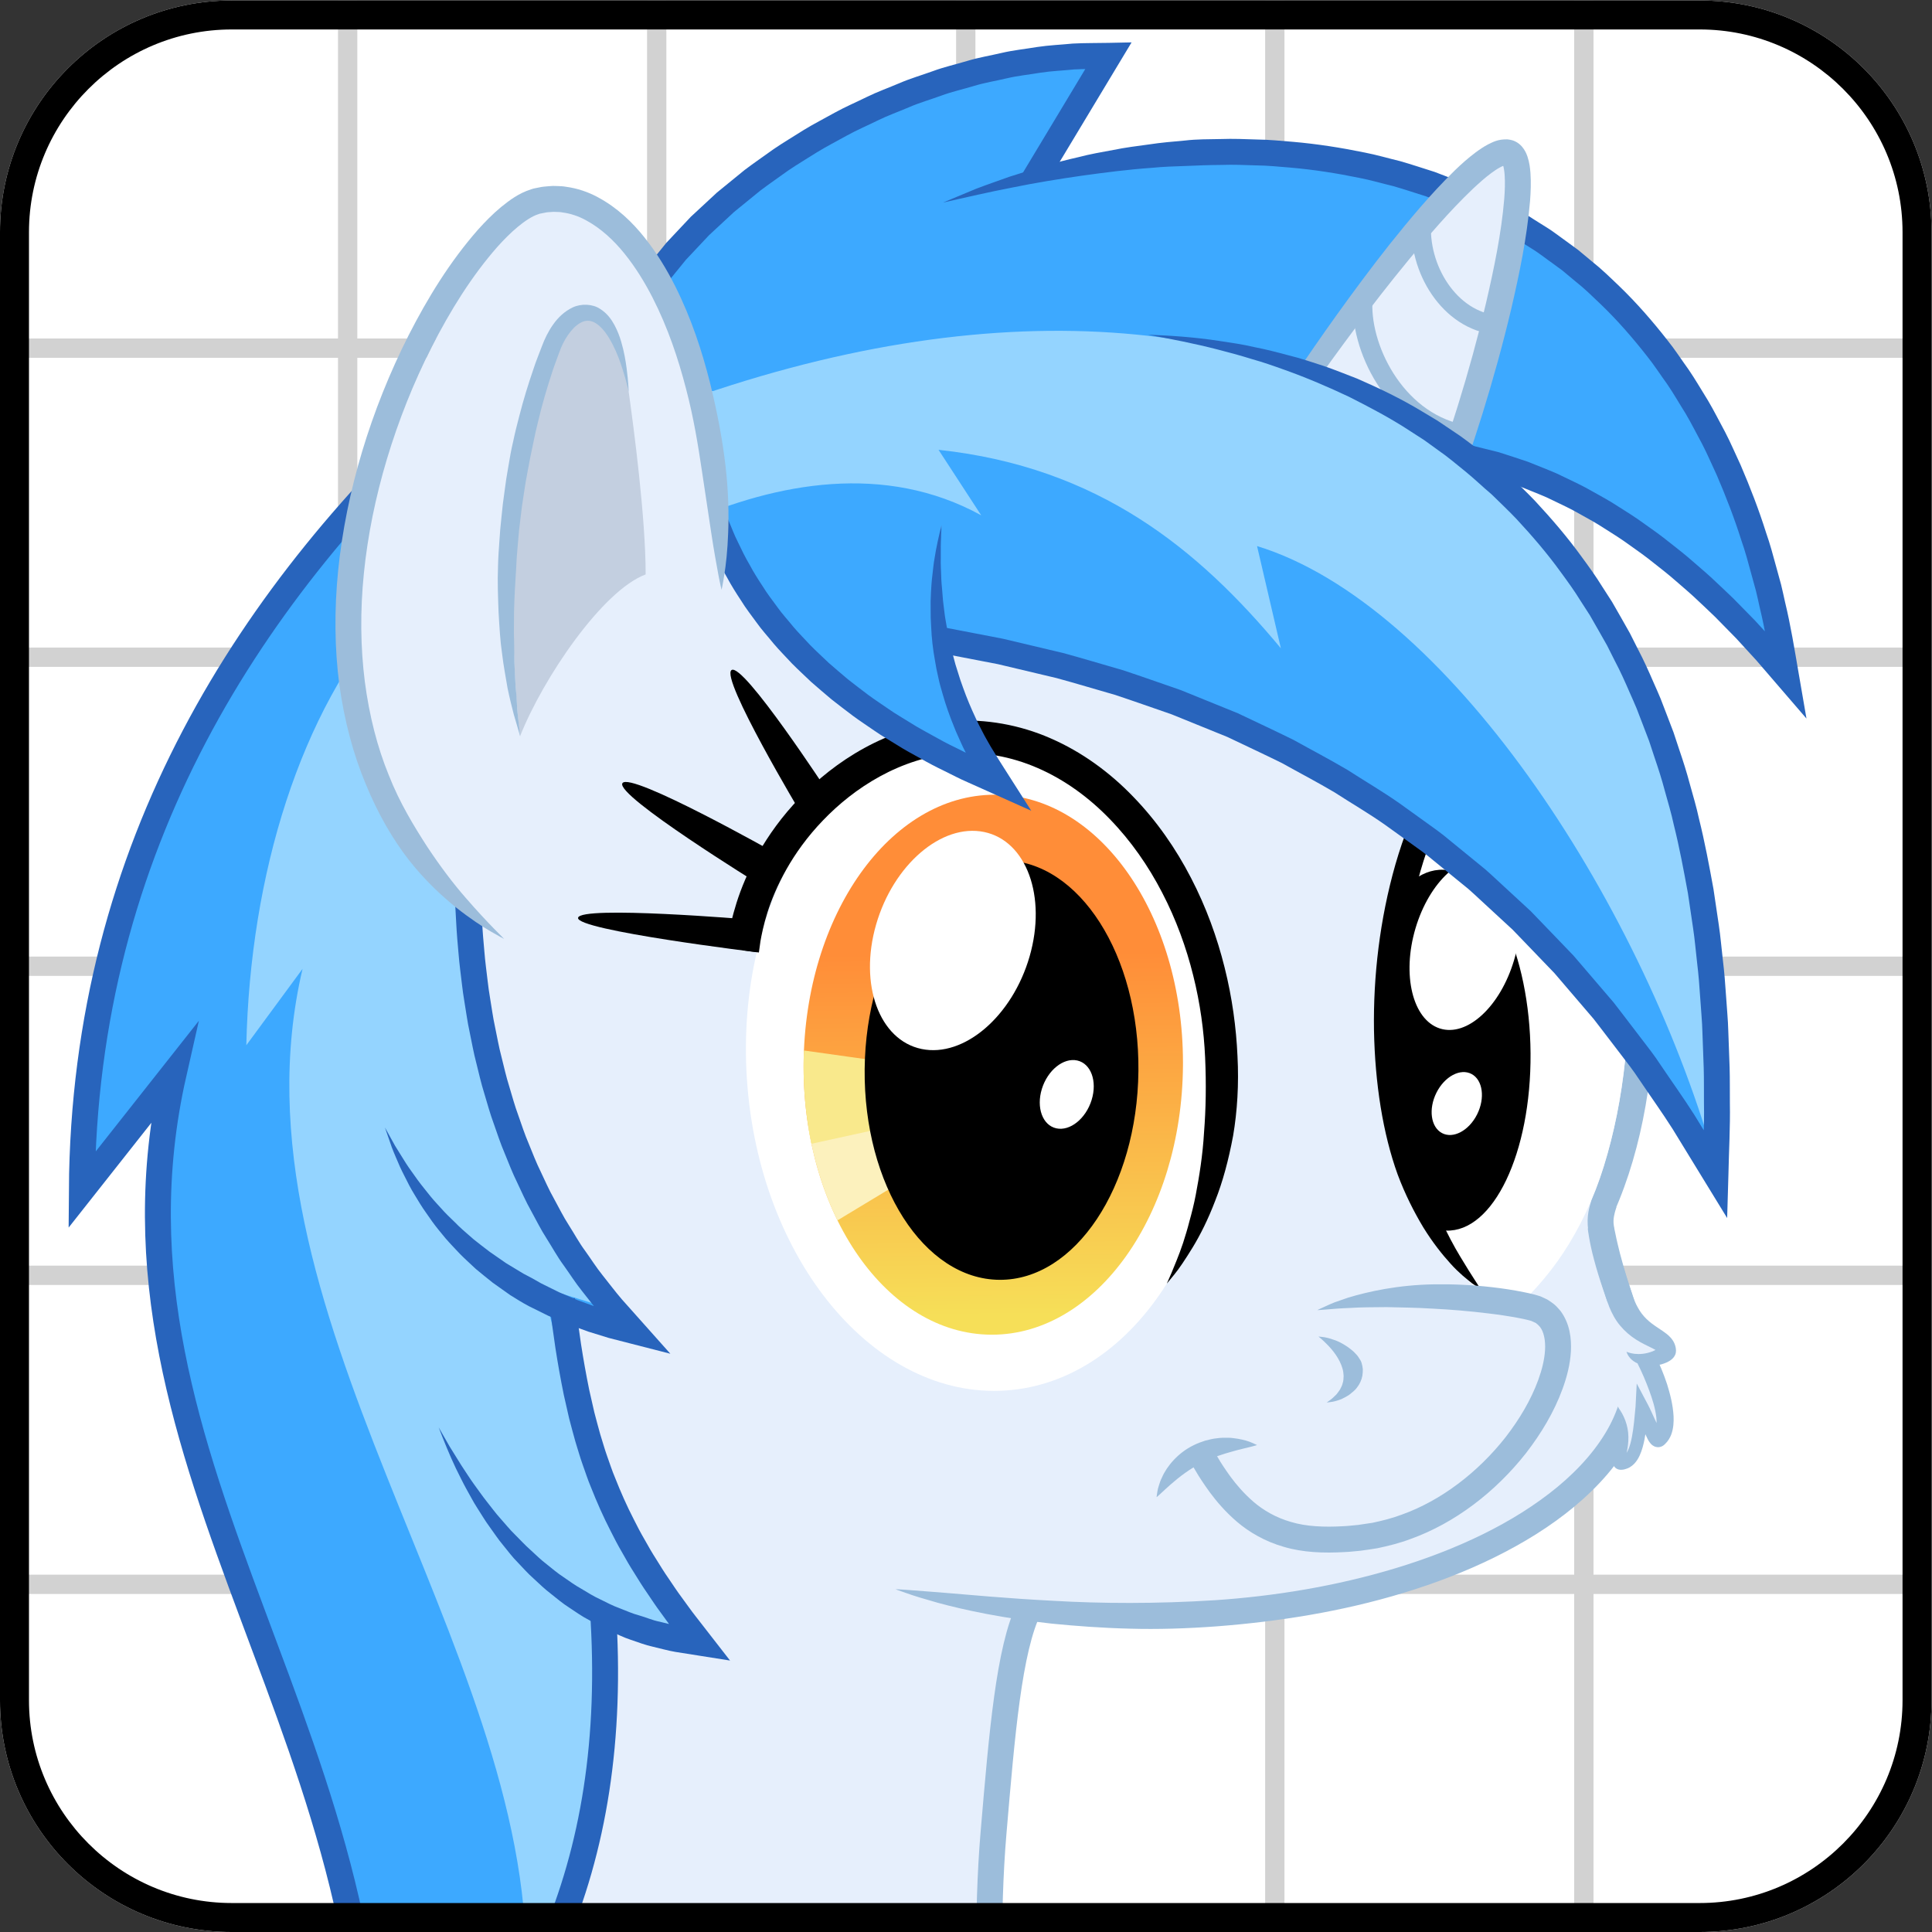 <svg xmlns="http://www.w3.org/2000/svg" viewBox="0 0 266.667 266.667"><rect x="0" y="0" width="266.667" height="266.667" fill="#333333" stroke="none"/><defs><clipPath id="c"><path d="M 0,200 H 200 V 0 H 0 Z"/></clipPath><clipPath id="d"><path d="M 24,200 C 10.745,200 0,189.255 0,176 V 176 24 C 0,10.745 10.745,0 24,0 v 0 h 152 c 13.255,0 24,10.745 24,24 v 0 152 c 0,13.255 -10.745,24 -24,24 v 0 z"/></clipPath><clipPath id="e"><path d="M 0,200 H 200 V 0 H 0 Z"/></clipPath><clipPath id="f"><path d="M 11.894,196.727 C 7.258,194.013 3.613,189.788 1.636,184.728 v 0 V 15.273 C 5.128,6.333 13.824,0 24,0 v 0 h 152 c 10.176,0 18.872,6.333 22.364,15.273 v 0 169.455 c -1.977,5.06 -5.622,9.285 -10.258,11.999 v 0 z"/></clipPath><clipPath id="g"><path d="m 144.631,96.729 c -1.009,-16.683 4.56,-30.946 11.811,-31.385 v 0 c 0.471,-0.028 0.939,0.001 1.404,0.085 v 0 c 1.411,1.406 2.763,2.999 3.974,4.816 v 0 c 0.868,1.306 1.671,2.719 2.379,4.235 v 0 c 0.718,1.51 1.342,3.123 1.873,4.818 v 0 c 1.057,3.394 1.797,7.103 2.209,11.032 v 0 c 0.422,3.932 0.567,8.073 0.46,12.348 v 0 c -0.138,4.234 -0.786,8.596 -2.019,12.925 v 0 c -0.306,1.096 -0.651,2.188 -1.035,3.276 v 0 c -2.315,3.174 -5.08,5.049 -7.84,5.216 v 0 c -0.138,0.008 -0.275,0.012 -0.412,0.012 v 0 c -7.026,0 -11.814,-11.012 -12.804,-27.378"/></clipPath><clipPath id="a"><path d="m 138.81,116.997 h 26.211 V 68.329 H 138.81 Z"/></clipPath><clipPath id="b"><path d="m 138.718,117.232 h 26.303 V 68.094 h -26.303 z"/></clipPath><mask id="h" height="1" width="1" y="0" x="0" maskUnits="userSpaceOnUse"><g clip-path="url(#a)"><path d="m 138.718,117.232 h 26.304 V 68.094 h -26.304 z"/><g clip-path="url(#b)"><path d="m 0,0 c 0.094,-13.438 -5.112,-24.136 -11.628,-23.896 -6.516,0.24 -11.873,11.326 -11.967,24.763 -0.092,13.437 5.114,24.135 11.629,23.897 C -5.451,24.523 -0.094,13.437 0,0" fill="#fff" transform="translate(162.405,92.23)"/></g></g></mask><clipPath id="i"><path d="m 138.81,116.997 h 26.211 V 68.329 H 138.81 Z"/></clipPath><linearGradient id="j" gradientTransform="matrix(0.054,44.265,44.265,-0.054,150.584,72.975)" gradientUnits="userSpaceOnUse" x2="1"><stop offset="0" stop-color="#f6df58"/><stop offset="0.7" stop-color="#ff8d38"/><stop offset="1" stop-color="#ff8d38"/></linearGradient><clipPath id="k"><path d="M 11.894,196.727 C 7.258,194.013 3.613,189.788 1.636,184.728 v 0 V 15.273 C 5.128,6.333 13.824,0 24,0 v 0 h 152 c 10.176,0 18.872,6.333 22.364,15.273 v 0 169.455 c -1.977,5.06 -5.622,9.285 -10.258,11.999 v 0 z"/></clipPath><linearGradient id="l" gradientTransform="matrix(-0.526,53.29,53.29,0.526,103.106,63.951)" gradientUnits="userSpaceOnUse" x2="1"><stop offset="0" stop-color="#f6df58"/><stop offset="0.7" stop-color="#ff8d38"/><stop offset="1" stop-color="#ff8d38"/></linearGradient><clipPath id="m"><path d="M 83.21,89.916 C 83.088,74.477 91.781,61.91 102.628,61.848 v 0 c 10.848,-0.062 19.74,12.404 19.863,27.844 v 0 c 0.122,15.44 -8.571,28.007 -19.418,28.068 v 0 c -0.027,10e-4 -0.053,10e-4 -0.08,10e-4 v 0 C 92.182,117.76 83.333,105.318 83.21,89.916"/></clipPath><clipPath id="n"><path d="m 98.849,123.727 c -1.993,-0.133 -3.977,-0.604 -5.893,-1.358 v 0 c -0.673,-0.092 -1.343,-0.222 -2.01,-0.392 v 0 C 77.789,118.609 70.889,101.164 75.536,83.01 v 0 C 80.183,64.857 94.615,52.871 107.772,56.238 v 0 c 6.035,1.546 10.752,6.054 13.643,12.231 v 0 c 3.644,6.27 5.579,14.375 4.999,23.088 v 0 c -1.206,18.123 -12.839,32.211 -26.284,32.212 v 0 c -0.426,0 -0.852,-0.014 -1.281,-0.042"/></clipPath><clipPath id="o"><path d="M 11.894,196.727 C 7.258,194.013 3.613,189.788 1.636,184.728 v 0 V 15.273 C 5.128,6.333 13.824,0 24,0 v 0 h 152 c 10.176,0 18.872,6.333 22.364,15.273 v 0 169.455 c -1.977,5.06 -5.622,9.285 -10.258,11.999 v 0 z"/></clipPath><clipPath id="p"><path d="M 0,200 H 200 V 0 H 0 Z"/></clipPath></defs><g clip-path="url(#c)" transform="matrix(1.333,0,0,-1.333,0,266.667)"><path d="m 0,0 c 0,-13.255 -10.745,-24 -24,-24 h -152 c -13.255,0 -24,10.745 -24,24 v 152 c 0,13.255 10.745,24 24,24 h 152 c 13.255,0 24,-10.745 24,-24 z" fill="#fff" transform="translate(200,24)"/></g><g clip-path="url(#d)" transform="matrix(1.333,0,0,-1.333,0,266.667)"><g clip-path="url(#e)" opacity="0.5"><path d="M 0,0 V 200" fill="none" stroke="#a5a5a5" stroke-width="2" transform="translate(132)"/><path d="M 0,0 V 200" fill="none" stroke="#a5a5a5" stroke-width="2" transform="translate(100)"/><path d="M 0,0 V 200" fill="none" stroke="#a5a5a5" stroke-width="2" transform="translate(68)"/><path d="M 0,0 V 200" fill="none" stroke="#a5a5a5" stroke-width="2" transform="translate(36)"/><path d="M 0,0 V 200" fill="none" stroke="#a5a5a5" stroke-width="2" transform="translate(164)"/><path d="M 0,0 H 200" fill="none" stroke="#a5a5a5" stroke-width="2" transform="translate(0,68)"/><path d="M 0,0 H 200" fill="none" stroke="#a5a5a5" stroke-width="2" transform="translate(0,100)"/><path d="M 0,0 H 200" fill="none" stroke="#a5a5a5" stroke-width="2" transform="translate(0,132)"/><path d="M 0,0 H 200" fill="none" stroke="#a5a5a5" stroke-width="2" transform="translate(0,164)"/><path d="M 0,0 H 200" fill="none" stroke="#a5a5a5" stroke-width="2" transform="translate(0,36)"/></g></g><g clip-path="url(#f)" transform="matrix(1.333,0,0,-1.333,0,266.667)"><path d="m 0,0 c 0,0 -0.427,0.091 -0.954,0.374 -0.269,0.136 -0.553,0.334 -0.845,0.565 -0.305,0.2 -0.527,0.487 -0.739,0.823 -0.2,0.337 -0.507,0.674 -0.782,1.047 -0.272,0.379 -0.622,0.726 -0.952,1.112 -0.687,0.745 -1.479,1.482 -2.33,2.148 -0.416,0.344 -0.856,0.657 -1.295,0.96 -0.444,0.294 -0.885,0.58 -1.33,0.829 -0.875,0.526 -1.762,0.896 -2.489,1.303 -0.36,0.215 -0.731,0.324 -1.022,0.522 -0.279,0.218 -0.498,0.505 -0.666,0.758 -0.34,0.521 -0.464,0.988 -0.464,0.988 0,0 0.412,0.256 1.011,0.408 0.3,0.066 0.654,0.136 1.024,0.085 0.363,-0.061 0.723,-0.258 1.155,-0.391 0.851,-0.296 1.799,-0.776 2.79,-1.346 C -7.391,9.906 -6.892,9.584 -6.391,9.252 -5.895,8.91 -5.396,8.555 -4.922,8.164 -4.428,7.8 -4,7.355 -3.548,6.956 -3.13,6.521 -2.701,6.108 -2.33,5.671 -1.966,5.228 -1.585,4.822 -1.287,4.39 -0.98,3.96 -0.671,3.586 -0.424,3.181 -0.163,2.792 0.049,2.416 0.128,2.028 0.191,1.653 0.199,1.312 0.179,1.009 0.145,0.412 0,0 0,0" fill="#2864bc" transform="translate(125.761,56.682)"/><path d="m 0,0 c 6.755,-2.072 10.501,-5.33 13.157,-14.628 4.336,7.234 2.137,20.084 -16.323,39.919 -9.871,10.605 -15.841,15.808 -14.544,35.052" fill="none" stroke="#2864bc" stroke-width="2.683" stroke-miterlimit="20" transform="translate(119.82,63.891)"/><path d="m 0,0 c 0.807,5.543 1.319,11.217 2.074,16.954 l 8.369,27.865 38.906,1.243 10.316,-8.556 C 57.559,33.263 56.833,24.402 55.967,14.243 55.607,10.032 55.484,5.433 55.507,0.695" fill="#e6effc" stroke="#9cbddb" stroke-width="2.683" transform="translate(46.911,-3.947)"/><path d="m 0,0 c 2.273,18.889 3.653,36.695 -3.937,77.531 -6.295,33.869 23.726,64.094 58.1,66.38 34.375,2.286 65.93,-23.653 66.38,-58.1 0.453,-34.589 -14.205,-41.614 -33.569,-48.615" fill="#e6effc" transform="translate(49.576,15.667)"/><path d="m 0,0 c 0,0 0.156,1.332 0.45,3.83 0.274,2.488 0.689,6.141 1.044,10.794 0.344,4.653 0.61,10.312 0.534,16.809 -0.066,6.496 -0.495,13.826 -1.354,21.791 -0.854,7.966 -2.128,16.566 -3.799,25.609 -0.418,2.266 -0.791,4.674 -0.938,7.099 -0.163,2.426 -0.142,4.894 0.065,7.372 0.401,4.96 1.574,9.96 3.467,14.758 3.783,9.616 10.467,18.329 18.89,25.042 8.42,6.729 18.597,11.523 29.351,13.639 2.687,0.53 5.408,0.885 8.139,1.081 1.422,0.058 2.677,0.146 4.072,0.143 1.381,-0.014 2.767,-0.003 4.122,-0.112 2.729,-0.118 5.429,-0.513 8.106,-0.957 2.66,-0.54 5.307,-1.132 7.868,-1.98 10.297,-3.225 19.571,-9.005 26.774,-16.336 7.212,-7.326 12.347,-16.222 14.869,-25.327 1.286,-4.546 1.96,-9.123 2.122,-13.56 0.149,-4.4 0.006,-8.649 -0.405,-12.732 -0.817,-8.126 -3.118,-15.664 -7.125,-21.217 -1.994,-2.754 -4.237,-5.062 -6.593,-6.787 -2.33,-1.757 -4.644,-3.083 -6.776,-4.145 -4.302,-2.067 -7.844,-3.186 -10.247,-3.953 -2.416,-0.733 -3.717,-1.077 -3.717,-1.077 0,0 1.225,0.556 3.52,1.597 1.145,0.519 2.559,1.156 4.188,1.96 1.636,0.783 3.499,1.718 5.491,2.898 3.989,2.305 8.564,5.694 12.083,10.92 1.704,2.634 3.192,5.663 4.233,9.065 1.048,3.396 1.815,7.097 2.214,11.03 0.413,3.923 0.571,8.075 0.445,12.346 -0.139,4.233 -0.793,8.592 -2.014,12.923 -2.402,8.674 -7.298,17.164 -14.201,24.178 -6.894,7.017 -15.791,12.567 -25.669,15.659 -2.456,0.815 -4.996,1.38 -7.546,1.9 -2.568,0.424 -5.157,0.805 -7.773,0.917 -1.311,0.106 -2.602,0.092 -3.898,0.108 -1.282,0.008 -2.703,-0.088 -3.958,-0.137 -2.617,-0.188 -5.227,-0.529 -7.805,-1.037 -10.32,-2.029 -20.112,-6.641 -28.196,-13.103 -8.09,-6.446 -14.476,-14.793 -18.068,-23.931 -1.8,-4.561 -2.91,-9.298 -3.289,-13.993 -0.197,-2.346 -0.217,-4.682 -0.062,-6.978 0.14,-2.302 0.483,-4.521 0.899,-6.79 C 1.194,70.219 2.479,61.553 3.341,53.511 4.208,45.469 4.643,38.049 4.711,31.464 4.787,24.879 4.518,19.135 4.169,14.424 3.809,9.712 3.391,6.031 3.114,3.519 2.821,1.02 2.664,-0.313 2.664,-0.313 Z" fill="#9cbddb" transform="translate(47.63,13.079)"/><path d="M 0,0 C -0.697,-11.418 6.037,-13.938 5.946,-17.987 5.572,-34.481 -28.967,-50.615 -72.121,-41.469" fill="#e6effc" transform="translate(164.844,76.964)"/><path d="m 0,0 c 0,0 -0.031,-0.096 -0.09,-0.283 -0.043,-0.145 -0.116,-0.397 -0.167,-0.683 -0.048,-0.297 -0.074,-0.564 -0.009,-0.989 0.02,-0.113 0.04,-0.23 0.061,-0.351 0.031,-0.148 0.063,-0.3 0.097,-0.457 0.068,-0.309 0.132,-0.662 0.215,-0.987 0.306,-1.335 0.779,-2.994 1.393,-4.878 0.588,-1.909 1.449,-4.012 1.887,-6.716 0.396,-2.836 -0.283,-5.786 -1.709,-8.514 -1.435,-2.713 -3.576,-5.113 -6.053,-7.167 -2.48,-2.065 -5.31,-3.797 -8.297,-5.268 -2.99,-1.47 -6.147,-2.676 -9.363,-3.65 -6.433,-1.966 -13.086,-2.988 -19.329,-3.469 -3.124,-0.232 -6.153,-0.324 -9.021,-0.242 -2.867,0.069 -5.571,0.274 -8.057,0.518 -4.97,0.54 -9.049,1.4 -11.854,2.169 -1.401,0.399 -2.495,0.724 -3.23,0.995 -0.739,0.248 -1.128,0.403 -1.128,0.403 0,0 0.42,-0.009 1.196,-0.069 0.773,-0.059 1.907,-0.146 3.351,-0.256 2.878,-0.23 6.959,-0.629 11.854,-0.877 4.891,-0.285 10.606,-0.321 16.695,0.065 6.085,0.409 12.546,1.448 18.743,3.33 6.175,1.876 12.149,4.625 16.726,8.414 2.277,1.886 4.174,4.045 5.394,6.355 0.606,1.154 1.037,2.34 1.285,3.511 0.044,0.289 0.12,0.598 0.14,0.863 l 0.049,0.409 0.028,0.478 c 0.037,0.557 -0.003,1.077 -0.076,1.628 -0.345,2.192 -1.178,4.339 -1.782,6.26 -0.631,1.938 -1.123,3.651 -1.461,5.13 -0.094,0.374 -0.151,0.694 -0.222,1.013 -0.033,0.157 -0.065,0.309 -0.096,0.456 -0.031,0.175 -0.061,0.345 -0.089,0.508 -0.114,0.684 -0.067,1.382 0.018,1.844 0.087,0.475 0.182,0.793 0.253,1.031 0.061,0.194 0.093,0.294 0.093,0.294 z" fill="#9cbddb" transform="translate(167.376,75.063)"/></g><g clip-path="url(#g)" transform="matrix(1.333,0,0,-1.333,0,266.667)"><path d="m 0,0 c -1.009,-16.684 -7.706,-29.852 -14.958,-29.413 -7.252,0.439 -12.821,14.702 -11.812,31.386 1.009,16.683 5.965,27.804 13.217,27.366 C -6.301,28.899 1.009,16.684 0,0" fill="#fff" transform="translate(171.401,94.757)"/><g mask="url(#h)"><g clip-path="url(#i)"><path d="m 162.406,92.229 c 0.093,-13.437 -5.113,-24.135 -11.629,-23.896 -6.515,0.241 -11.873,11.327 -11.966,24.764 -0.093,13.437 5.113,24.135 11.628,23.896 6.515,-0.24 11.873,-11.327 11.967,-24.764" fill="url(#j)"/><path d="M 0,0 15,9.33 14.017,-0.865 Z" fill="#f9e98c" transform="translate(149.64,87.808)"/><path d="M 0,0 14.324,1.253 12.648,-7.22 Z" fill="#fcf1bd" transform="translate(150.697,87.478)"/></g></g><path d="m 0,0 c 0.067,-10.319 -3.857,-18.535 -8.764,-18.352 -4.908,0.183 -8.941,8.696 -9.009,19.014 -0.068,10.318 3.856,18.534 8.764,18.351 C -4.102,18.831 -0.068,10.319 0,0" transform="translate(158.482,90.978)"/><path d="m 0,0 c -2.818,0.912 -3.944,5.557 -2.515,10.374 1.429,4.818 4.871,7.984 7.689,7.072 C 7.992,16.535 9.118,11.89 7.69,7.072 6.26,2.255 2.819,-0.911 0,0" fill="#fff" transform="translate(149.085,93.558)"/><g><path d="M 0,0 C -1.163,0.622 -1.418,2.493 -0.571,4.182 0.276,5.871 1.905,6.736 3.067,6.115 4.229,5.494 4.484,3.622 3.638,1.934 2.791,0.245 1.162,-0.62 0,0" fill="#fff" transform="translate(149.31,82.726)"/></g></g><g clip-path="url(#k)" transform="matrix(1.333,0,0,-1.333,0,266.667)"><path d="m 0,0 c 0,0 -0.314,0.199 -0.878,0.594 -0.539,0.43 -1.357,1.064 -2.222,2.03 -0.873,0.959 -1.864,2.201 -2.819,3.751 -0.937,1.556 -1.88,3.393 -2.664,5.492 -1.524,4.219 -2.347,9.416 -2.449,14.952 -0.084,5.541 0.592,11.458 2.224,17.167 0.828,2.849 1.888,5.654 3.364,8.26 0.738,1.301 1.589,2.552 2.625,3.682 1.048,1.122 2.264,2.142 3.901,2.726 1.49,0.555 3.289,0.527 4.749,0.025 1.492,-0.487 2.711,-1.357 3.719,-2.293 2.003,-1.913 3.25,-4.115 4.219,-6.162 1.873,-4.141 2.615,-7.801 3.086,-10.336 0.231,-1.272 0.373,-2.276 0.461,-2.96 0.088,-0.685 0.135,-1.05 0.135,-1.05 l -2.665,-0.313 c 0,0 -0.045,0.351 -0.13,1.01 -0.084,0.658 -0.22,1.622 -0.442,2.837 -0.443,2.418 -1.17,5.913 -2.88,9.685 -0.871,1.856 -2.01,3.805 -3.618,5.331 -1.598,1.515 -3.722,2.457 -5.8,1.676 -0.927,-0.326 -1.929,-1.078 -2.763,-1.995 -0.849,-0.925 -1.602,-2.018 -2.265,-3.19 -1.331,-2.346 -2.337,-4.982 -3.118,-7.677 -1.548,-5.408 -2.202,-11.095 -2.119,-16.381 0.045,-2.644 0.263,-5.196 0.659,-7.578 0.386,-2.385 0.957,-4.591 1.555,-6.599 C -5.542,10.675 -4.889,8.858 -4.166,7.31 -3.46,5.754 -2.75,4.43 -2.107,3.368 -1.468,2.3 -0.94,1.467 -0.569,0.895 -0.19,0.319 0,0 0,0" transform="translate(153.303,66.575)"/><path d="m 0,0 c 0,0 -18.972,2.301 -18.705,3.592 0.267,1.29 17.714,-0.179 17.714,-0.179 z" transform="translate(78.562,101.426)"/><path d="M 0,0 C 0,0 -15.082,9.292 -14.29,10.548 -13.498,11.803 1.598,3.28 1.598,3.28 Z" transform="translate(78.74,108.407)"/><path d="M 0,0 C 0,0 -8.455,14.121 -7.25,14.933 -6.045,15.746 2.823,2.153 2.823,2.153 Z" transform="translate(82.999,115.736)"/><path d="m 0,0 c 1.244,-18.697 -8.734,-34.584 -22.284,-35.486 -13.551,-0.901 -25.545,13.525 -26.789,32.222 -1.243,18.697 8.734,34.584 22.285,35.486 C -13.237,33.123 -1.243,18.697 0,0" fill="#fff" transform="translate(126.414,91.557)"/></g><path d="m 102.992,117.76 c -10.81,0 -19.658,-12.442 -19.782,-27.844 v 0 c -10e-4,-0.12 -10e-4,-0.241 -10e-4,-0.361 v 0 C 83.224,74.281 91.866,61.91 102.628,61.848 v 0 c 0.027,0 0.053,0 0.081,0 v 0 c 0.01,0 0.021,0 0.031,0 v 0 c 10.797,0.025 19.629,12.458 19.751,27.844 v 0 c 0.001,0.121 0.001,0.241 0.001,0.362 v 0 c -0.015,15.273 -8.657,27.646 -19.419,27.706 v 0 c -0.027,0 -0.054,0 -0.081,0" fill="url(#l)" transform="matrix(1.333,0,0,-1.333,0,266.667)"/><g clip-path="url(#m)" transform="matrix(1.333,0,0,-1.333,0,266.667)"><path d="M 0,0 31.145,5.403 4.972,-10.404 Z" fill="#fcf1bd" transform="translate(78.982,82.422)"/><path d="M 0,0 31.362,-4.406 0.252,-11.221 Z" fill="#f9e98c" transform="translate(79.223,91.842)"/></g><g clip-path="url(#n)" transform="matrix(1.333,0,0,-1.333,0,266.667)"><path d="m 0,0 c -0.118,-11.995 -6.559,-21.673 -14.387,-21.618 -7.827,0.055 -14.076,9.823 -13.959,21.818 0.119,11.995 6.559,21.674 14.387,21.618 C -6.132,21.763 0.118,11.995 0,0" transform="translate(117.878,89.148)"/><path d="m 0,0 c -0.599,-1.94 0.069,-3.768 1.491,-4.085 1.423,-0.316 3.062,1 3.661,2.94 C 5.751,0.794 5.084,2.622 3.661,2.939 2.239,3.255 0.599,1.939 0,0 M -5.982,26.599 C -1.593,25.689 0.517,19.923 -1.27,13.718 -3.057,7.514 -8.064,3.221 -12.453,4.13 c -4.39,0.909 -6.5,6.677 -4.713,12.881 1.787,6.204 6.794,10.497 11.184,9.588" fill="#fff" transform="translate(107.882,87.302)"/></g><g clip-path="url(#o)" transform="matrix(1.333,0,0,-1.333,0,266.667)"><path d="m 0,0 c 0,0 -0.073,0.114 -0.216,0.335 -0.149,0.226 -0.337,0.541 -0.569,0.977 -0.109,0.23 -0.231,0.487 -0.366,0.77 -0.045,0.14 -0.182,0.313 -0.158,0.451 0.071,0.127 0.077,0.274 0.119,0.419 0.13,0.589 0.314,1.257 0.546,1.995 0.931,2.935 2.856,7.025 6.522,10.829 1.819,1.897 4.052,3.724 6.722,5.183 2.66,1.454 5.781,2.542 9.173,2.79 3.335,0.233 6.911,-0.392 10.102,-1.8 3.22,-1.397 6.118,-3.519 8.538,-6.032 2.434,-2.508 4.428,-5.388 5.987,-8.406 1.569,-3.016 2.711,-6.172 3.487,-9.295 0.784,-3.122 1.199,-6.222 1.331,-9.154 0.155,-2.921 -0.021,-5.738 -0.452,-8.26 -0.471,-2.526 -1.085,-4.803 -1.856,-6.734 -0.739,-1.942 -1.556,-3.555 -2.326,-4.82 -0.773,-1.262 -1.414,-2.219 -1.916,-2.827 -0.499,-0.605 -0.765,-0.928 -0.765,-0.928 0,0 0.166,0.382 0.479,1.097 0.291,0.724 0.751,1.758 1.204,3.117 0.218,0.683 0.455,1.436 0.664,2.269 0.23,0.823 0.459,1.718 0.644,2.685 0.367,1.933 0.725,4.112 0.863,6.51 0.19,2.399 0.234,4.971 0.111,7.727 -0.123,2.744 -0.509,5.613 -1.235,8.506 -0.718,2.891 -1.773,5.802 -3.21,8.562 -1.426,2.764 -3.242,5.375 -5.416,7.615 -2.162,2.247 -4.712,4.097 -7.47,5.293 -2.771,1.207 -5.679,1.718 -8.533,1.529 C 19.198,20.198 16.525,19.284 14.209,18.017 11.885,16.748 9.907,15.134 8.298,13.454 5.048,10.083 3.359,6.473 2.551,3.928 2.143,2.646 1.942,1.6 1.824,0.94 1.718,0.181 1.662,-0.224 1.662,-0.224 Z" transform="translate(76.917,101.647)"/><path d="m 0,0 c 1.784,-1.562 5.973,-6.115 6.063,-6.515 0.282,-1.259 -1.404,-1.214 -1.82,-1.27 -0.416,-0.055 0.6,-2.704 1.008,-4.218 0.409,-1.513 0.941,-3.186 0.1,-3.186 -0.84,0 -0.739,0.595 -1.293,1.342 -0.554,0.748 -0.447,-0.869 -0.861,-1.793 -0.415,-0.924 -1.103,-3.211 -1.662,-2.379 -0.56,0.83 0.746,4.782 -1.208,6.781 C -1.626,-9.239 0,0 0,0" fill="#e6effc" transform="translate(166.656,66.376)"/><path d="M 0,0 C 0,0 0.081,-0.029 0.232,-0.083 0.373,-0.129 0.586,-0.18 0.832,-0.211 1.324,-0.267 1.975,-0.236 2.703,0.048 2.881,0.122 3.061,0.214 3.219,0.321 3.296,0.375 3.369,0.429 3.421,0.476 3.446,0.499 3.467,0.523 3.465,0.53 3.475,0.536 3.439,0.546 3.361,0.399 3.331,0.334 3.328,0.329 3.3,0.206 3.29,0.155 3.287,0.101 3.29,0.048 L 3.293,0.009 C 3.311,-0.119 3.297,-0.023 3.301,-0.05 L 3.298,-0.038 3.272,0.061 C 3.248,0.105 3.272,0.003 3.258,0.029 3.247,0.032 3.221,0.046 3.176,0.077 3.088,0.142 2.897,0.258 2.664,0.373 2.195,0.607 1.582,0.882 0.986,1.264 0.385,1.643 -0.198,2.147 -0.683,2.732 -1.17,3.317 -1.522,3.993 -1.791,4.656 -2.029,5.292 -2.206,5.827 -2.403,6.401 -2.786,7.523 -3.117,8.593 -3.362,9.532 -3.871,11.4 -4.013,12.776 -4.013,12.776 l 2.665,0.308 c 0,0 0.105,-1.114 0.59,-2.854 C -0.521,9.364 -0.209,8.349 0.152,7.257 0.335,6.719 0.524,6.164 0.717,5.599 0.872,5.112 1.106,4.676 1.361,4.259 1.625,3.848 1.95,3.48 2.345,3.144 2.742,2.804 3.201,2.516 3.736,2.156 4.001,1.969 4.299,1.772 4.6,1.429 4.746,1.256 4.893,1.046 4.987,0.794 5.033,0.696 5.091,0.461 5.101,0.374 L 5.109,0.273 5.111,0.26 5.12,0.188 5.122,0.137 C 5.123,0.068 5.119,-0.003 5.108,-0.072 5.082,-0.229 5.055,-0.262 5.016,-0.359 4.877,-0.624 4.752,-0.717 4.661,-0.796 4.562,-0.878 4.476,-0.931 4.393,-0.98 4.228,-1.076 4.075,-1.144 3.924,-1.196 3.625,-1.301 3.341,-1.362 3.066,-1.403 2.518,-1.481 2.004,-1.466 1.562,-1.351 1.12,-1.238 0.767,-1.029 0.529,-0.813 0.288,-0.598 0.165,-0.376 0.088,-0.231 0.021,-0.087 0,0 0,0" fill="#9cbddb" transform="translate(168.42,60.079)"/><path d="M 0,0 C 0.498,-0.988 0.911,-1.991 1.258,-3.037 1.585,-4.09 1.865,-5.169 1.934,-6.357 1.956,-6.952 1.939,-7.586 1.692,-8.267 1.562,-8.605 1.358,-8.954 1.06,-9.235 L 0.948,-9.339 0.934,-9.351 0.927,-9.358 0.79,-9.451 0.768,-9.463 0.757,-9.468 C 0.739,-9.478 0.671,-9.51 0.625,-9.524 0.521,-9.56 0.405,-9.577 0.299,-9.574 c -0.168,0.01 -0.242,0.04 -0.357,0.084 -0.065,0.031 -0.126,0.068 -0.185,0.109 -0.08,0.061 -0.154,0.131 -0.192,0.177 -0.173,0.202 -0.241,0.34 -0.32,0.484 -0.28,0.55 -0.453,1.045 -0.642,1.548 -0.182,0.492 -0.358,1.013 -0.537,1.426 l 1.266,0.244 v -0.001 c -0.103,-1.069 -0.193,-2.15 -0.406,-3.258 -0.112,-0.554 -0.247,-1.116 -0.511,-1.691 -0.133,-0.286 -0.309,-0.579 -0.566,-0.849 -0.133,-0.134 -0.287,-0.258 -0.463,-0.36 -0.154,-0.094 -0.43,-0.182 -0.525,-0.204 -0.094,-0.022 -0.204,-0.05 -0.357,-0.048 -0.055,-0.004 -0.176,0.006 -0.293,0.039 -0.115,0.033 -0.32,0.138 -0.416,0.298 -0.125,0.183 -0.125,0.292 -0.143,0.422 10e-4,0.075 0.006,0.179 0.019,0.227 0.024,0.119 0.054,0.2 0.083,0.28 0.118,0.294 0.237,0.519 0.344,0.758 0.214,0.468 0.385,0.94 0.483,1.437 0.202,0.989 0.047,2.068 -0.419,3.044 0.655,-0.851 1.082,-1.944 1.094,-3.099 0.01,-0.572 -0.07,-1.151 -0.194,-1.7 -0.058,-0.271 -0.132,-0.547 -0.169,-0.767 -0.006,-0.049 -0.01,-0.098 -0.005,-0.112 0,-0.018 0.012,0.018 0.009,0.026 -0.002,0.066 -10e-4,0.103 -0.078,0.235 -0.067,0.099 -0.198,0.179 -0.255,0.191 -0.05,0.02 -0.105,0.017 -0.093,0.023 -0.019,0.001 0.003,0.009 0.039,0.014 0.222,0.058 0.256,0.093 0.393,0.216 0.112,0.12 0.223,0.288 0.314,0.489 0.184,0.401 0.309,0.888 0.405,1.385 0.189,1 0.277,2.06 0.374,3.126 v 0.001 l 0.123,2.402 1.142,-2.159 c 0.282,-0.532 0.476,-0.997 0.699,-1.476 0.216,-0.466 0.439,-0.949 0.67,-1.318 0.051,-0.084 0.121,-0.173 0.124,-0.165 0.005,-0.006 -0.017,0.024 -0.047,0.043 -0.03,0.024 -0.063,0.044 -0.1,0.059 -0.084,0.036 -0.126,0.052 -0.262,0.06 C 0.255,-7.929 0.156,-7.945 0.068,-7.978 0.03,-7.991 -0.029,-8.023 -0.04,-8.031 l 0.01,0.007 0.021,0.013 0.003,0.002 c 0.118,0.081 -0.157,-0.109 -0.129,-0.089 l 0.002,0.002 0.003,0.005 0.029,0.034 c 0.078,0.087 0.143,0.204 0.192,0.36 0.097,0.318 0.107,0.758 0.059,1.208 -0.104,0.912 -0.398,1.876 -0.747,2.811 -0.347,0.939 -0.747,1.88 -1.198,2.769 z" fill="#9cbddb" transform="translate(171.357,59.773)"/><path d="m 0,0 c 9.451,2.758 20.902,0.761 22.62,0.16 6.997,-2.447 -2.628,-21.965 -18.14,-23.725 -7.334,-0.833 -12.031,0.656 -16.35,8.323 z" fill="#e6effc" transform="translate(136.399,64.392)"/><path d="m 0,0 c 0,0 0.278,0.143 0.808,0.377 0.266,0.115 0.586,0.279 0.978,0.427 0.402,0.139 0.864,0.3 1.382,0.48 2.086,0.635 5.172,1.326 8.923,1.387 1.872,0.028 3.901,-0.052 6.036,-0.299 1.069,-0.123 2.16,-0.286 3.291,-0.517 0.279,-0.053 0.569,-0.118 0.865,-0.193 0.144,-0.033 0.294,-0.07 0.468,-0.125 l 0.25,-0.076 0.063,-0.019 0.169,-0.07 0.095,-0.045 0.383,-0.178 c 0.108,-0.039 0.366,-0.221 0.536,-0.339 0.414,-0.267 0.654,-0.573 0.928,-0.882 0.991,-1.33 1.153,-2.877 1.086,-4.214 -0.081,-1.361 -0.417,-2.633 -0.857,-3.849 -0.887,-2.434 -2.228,-4.647 -3.791,-6.671 -3.154,-4.012 -7.359,-7.242 -11.944,-8.888 -1.136,-0.429 -2.301,-0.721 -3.449,-0.961 -0.586,-0.094 -1.136,-0.182 -1.739,-0.258 -0.547,-0.045 -1.038,-0.114 -1.612,-0.137 -2.219,-0.129 -4.359,-0.047 -6.325,0.536 -1.96,0.554 -3.626,1.541 -4.864,2.602 -1.242,1.067 -2.139,2.145 -2.813,3.054 -0.663,0.915 -1.142,1.656 -1.438,2.172 -0.305,0.512 -0.468,0.786 -0.468,0.786 l 2.337,1.316 c 0,0 0.15,-0.25 0.43,-0.72 0.272,-0.476 0.707,-1.145 1.295,-1.957 0.594,-0.804 1.372,-1.727 2.386,-2.6 1.017,-0.868 2.303,-1.626 3.869,-2.073 1.551,-0.472 3.434,-0.554 5.389,-0.441 0.475,0.014 1.038,0.09 1.563,0.133 0.49,0.073 0.987,0.147 1.489,0.222 1.006,0.214 2.029,0.466 3.034,0.847 4.046,1.445 7.88,4.37 10.746,8.019 1.418,1.832 2.626,3.846 3.383,5.932 0.378,1.037 0.645,2.098 0.701,3.09 0.058,0.985 -0.121,1.894 -0.533,2.405 -0.115,0.109 -0.226,0.261 -0.304,0.29 -0.02,0.016 -0.038,0.034 -0.056,0.054 -0.01,0.019 -0.031,0.042 -0.113,0.074 l -0.385,0.174 -0.096,0.043 -0.024,0.011 c 0.046,-0.019 -0.136,0.056 0.097,-0.039 l -0.038,0.01 -0.152,0.043 c -0.093,0.029 -0.213,0.058 -0.341,0.086 -0.244,0.058 -0.495,0.112 -0.756,0.159 -1.03,0.194 -2.07,0.35 -3.083,0.47 -2.028,0.252 -3.962,0.409 -5.748,0.5 C 10.263,0.263 8.624,0.275 7.161,0.312 5.704,0.304 4.416,0.294 3.366,0.225 2.318,0.186 1.47,0.114 0.89,0.061 0.312,0.01 0,0 0,0" fill="#9cbddb" transform="translate(136.399,64.392)"/><path d="m 0,0 c 0,0 -0.203,-0.068 -0.555,-0.156 -0.335,-0.082 -0.814,-0.2 -1.389,-0.341 -0.277,-0.086 -0.578,-0.146 -0.883,-0.246 -0.307,-0.088 -0.625,-0.179 -0.944,-0.293 -0.325,-0.093 -0.638,-0.239 -0.966,-0.351 -0.314,-0.147 -0.642,-0.268 -0.947,-0.438 -1.25,-0.606 -2.366,-1.477 -3.231,-2.231 -0.428,-0.376 -0.793,-0.716 -1.052,-0.96 -0.26,-0.243 -0.429,-0.381 -0.429,-0.381 0,0 0.015,0.209 0.078,0.574 0.029,0.183 0.077,0.402 0.161,0.642 0.071,0.247 0.164,0.524 0.308,0.805 0.49,1.165 1.67,2.575 3.264,3.349 0.391,0.201 0.803,0.35 1.211,0.482 0.414,0.106 0.822,0.215 1.224,0.248 0.4,0.058 0.788,0.062 1.152,0.054 C -2.634,0.762 -2.292,0.69 -1.982,0.652 -1.353,0.544 -0.848,0.388 -0.524,0.241 -0.189,0.099 0,0 0,0" fill="#9cbddb" transform="translate(130.158,50.42)"/><path d="M 0,0 C 0,0 0.168,-0.005 0.435,-0.046 0.7,-0.074 1.113,-0.161 1.553,-0.326 2.022,-0.467 2.516,-0.729 3.049,-1.093 3.308,-1.288 3.592,-1.491 3.839,-1.771 3.974,-1.899 4.092,-2.047 4.196,-2.22 4.306,-2.389 4.415,-2.548 4.469,-2.758 4.531,-2.961 4.571,-3.17 4.589,-3.381 4.595,-3.606 4.573,-3.831 4.545,-4.048 4.461,-4.492 4.27,-4.917 4.005,-5.252 3.763,-5.604 3.422,-5.828 3.167,-6.04 2.884,-6.227 2.61,-6.354 2.387,-6.473 1.902,-6.66 1.53,-6.752 1.255,-6.779 0.995,-6.814 0.847,-6.834 0.847,-6.834 c 0,0 0.105,0.078 0.291,0.214 0.195,0.123 0.436,0.346 0.714,0.625 0.119,0.156 0.256,0.322 0.375,0.512 0.099,0.203 0.225,0.408 0.275,0.652 0.084,0.232 0.09,0.492 0.1,0.748 -0.008,0.259 -0.045,0.518 -0.118,0.772 -0.295,1.017 -0.978,1.86 -1.52,2.422 C 0.417,-0.322 0,0 0,0" fill="#9cbddb" transform="translate(136.525,61.655)"/><path d="M 0,0 C 0.2,-15.788 3.794,-33.092 17.088,-47.138 1.862,-41.753 -3.657,-34.82 -8.538,-26.1 L 8.745,-42.132 C 9.819,-56.552 14.026,-66.931 24.056,-79.445 9.74,-77.762 1.788,-67.558 -2.976,-57.15 l 17.003,-18.811 c 1.856,-26.939 -10.106,-42.939 -24.388,-59.861 4.41,45.308 -29.354,74.264 -20.06,115.289 l -9.502,-12.036 c 0.236,35.717 17.618,62.156 39.668,82.218 z" fill="#3da9ff" transform="translate(48.397,109.406)"/><path d="m 0,0 c -9.499,-10.686 -14.683,-27.533 -15.08,-45.24 l 5.823,7.913 c -8.271,-35.198 23.674,-70.096 23.134,-103.423 5.969,10.91 11.215,21.897 8.911,35.553 l 6.335,-0.211 c -7.974,11.299 -10.413,23.212 -13.514,35.052 l 5.49,-1.69 C 13.688,-59.358 6.518,-46.607 7.374,-31.715 Z" fill="#94d4ff" transform="translate(40.585,137.058)"/><path d="m 0,0 0.092,-3.205 c 0.065,-1.048 0.103,-2.094 0.189,-3.144 0.102,-1.05 0.164,-2.105 0.297,-3.15 0.141,-1.043 0.229,-2.096 0.412,-3.133 0.178,-1.036 0.306,-2.084 0.534,-3.11 0.217,-1.029 0.392,-2.068 0.664,-3.082 0.257,-1.018 0.481,-2.046 0.799,-3.046 0.301,-1.005 0.574,-2.019 0.94,-3.002 0.348,-0.989 0.67,-1.987 1.086,-2.949 0.398,-0.969 0.768,-1.95 1.235,-2.887 0.45,-0.945 0.866,-1.907 1.385,-2.817 0.505,-0.915 0.963,-1.858 1.534,-2.735 0.563,-0.882 1.058,-1.807 1.682,-2.648 0.612,-0.847 1.165,-1.738 1.824,-2.551 0.656,-0.815 1.279,-1.656 1.96,-2.45 l 2.089,-2.343 2.952,-3.313 -4.229,1.084 -10e-4,0.001 -2.152,0.553 -2.126,0.656 -2.093,0.765 -2.053,0.878 -2.003,0.993 c -0.659,0.351 -1.295,0.745 -1.925,1.142 l -1.826,1.297 c -0.579,0.471 -1.168,0.928 -1.735,1.41 -0.542,0.513 -1.097,1.009 -1.621,1.535 -0.505,0.546 -1.03,1.071 -1.512,1.633 -0.47,0.574 -0.949,1.138 -1.38,1.738 -0.416,0.611 -0.861,1.198 -1.248,1.824 -0.373,0.635 -0.781,1.244 -1.119,1.895 -0.326,0.657 -0.676,1.298 -0.978,1.961 -0.286,0.671 -0.585,1.334 -0.843,2.012 l -0.709,2.052 1.046,-1.891 1.136,-1.825 c 0.388,-0.599 0.821,-1.168 1.227,-1.75 0.42,-0.572 0.879,-1.115 1.313,-1.67 0.445,-0.548 0.943,-1.052 1.409,-1.578 0.478,-0.514 1.008,-0.98 1.493,-1.482 0.505,-0.484 1.048,-0.928 1.567,-1.392 0.539,-0.443 1.104,-0.854 1.651,-1.281 l 1.712,-1.188 1.78,-1.076 c 0.62,-0.316 1.228,-0.646 1.824,-0.999 l 1.864,-0.924 1.917,-0.819 1.961,-0.717 1.999,-0.617 2.029,-0.522 h 0.001 l -1.277,-2.229 -2.185,2.451 c -0.712,0.831 -1.367,1.711 -2.052,2.564 -0.688,0.852 -1.271,1.784 -1.91,2.672 -0.652,0.882 -1.173,1.849 -1.761,2.772 -0.597,0.92 -1.079,1.905 -1.607,2.864 -0.541,0.953 -0.978,1.957 -1.448,2.945 -0.487,0.982 -0.875,2.005 -1.29,3.017 -0.433,1.005 -0.771,2.045 -1.133,3.075 -0.38,1.026 -0.666,2.08 -0.979,3.126 -0.33,1.042 -0.564,2.107 -0.83,3.165 -0.282,1.055 -0.464,2.129 -0.688,3.196 -0.236,1.064 -0.369,2.145 -0.553,3.218 -0.188,1.073 -0.28,2.156 -0.425,3.234 -0.137,1.079 -0.202,2.163 -0.306,3.244 -0.088,1.084 -0.129,2.178 -0.196,3.267 l -0.092,3.214 z" fill="#2864bc" transform="translate(49.738,109.441)"/><path d="m 0,0 c 1.856,-26.939 -7.568,-45.478 -24.388,-59.862 4.411,45.308 -29.354,74.265 -20.06,115.29 l -9.501,-12.036 c 0.235,35.717 17.617,62.156 39.668,82.218" fill="none" stroke="#2864bc" stroke-width="2.683" stroke-miterlimit="100" transform="translate(62.423,33.445)"/><path d="m 0,0 c 0.198,-1.615 0.41,-3.215 0.647,-4.786 0.245,-1.581 0.526,-3.155 0.844,-4.715 l 0.528,-2.325 c 0.207,-0.765 0.396,-1.536 0.618,-2.296 0.24,-0.752 0.446,-1.518 0.714,-2.261 0.272,-0.741 0.504,-1.498 0.816,-2.223 0.578,-1.468 1.216,-2.914 1.941,-4.318 0.353,-0.707 0.718,-1.409 1.119,-2.092 0.384,-0.692 0.78,-1.378 1.21,-2.046 0.415,-0.676 0.834,-1.351 1.289,-2.004 0.448,-0.657 0.881,-1.324 1.361,-1.963 0.475,-0.64 0.925,-1.297 1.421,-1.925 l 1.472,-1.894 0.002,-0.003 2.094,-2.692 -3.297,0.521 -2.363,0.374 c -0.786,0.132 -1.557,0.361 -2.335,0.538 -0.783,0.165 -1.531,0.467 -2.291,0.718 -0.762,0.245 -1.478,0.615 -2.208,0.94 -0.738,0.31 -1.426,0.722 -2.123,1.111 -0.71,0.368 -1.363,0.828 -2.025,1.271 -0.674,0.425 -1.282,0.94 -1.902,1.435 -0.635,0.478 -1.201,1.034 -1.782,1.569 -0.595,0.521 -1.116,1.116 -1.659,1.684 -0.56,0.555 -1.024,1.194 -1.522,1.798 -0.508,0.597 -0.93,1.259 -1.392,1.887 -0.467,0.625 -0.851,1.306 -1.278,1.955 -0.426,0.65 -0.769,1.35 -1.156,2.02 -0.374,0.678 -0.7,1.381 -1.05,2.068 -0.664,1.395 -1.239,2.826 -1.789,4.259 l 1.144,-1.997 1.21,-1.948 c 0.426,-0.634 0.826,-1.282 1.271,-1.899 0.453,-0.611 0.878,-1.239 1.349,-1.832 0.478,-0.587 0.912,-1.207 1.422,-1.764 0.506,-0.559 0.969,-1.152 1.512,-1.673 0.533,-0.528 1.034,-1.084 1.595,-1.578 0.552,-0.502 1.079,-1.029 1.673,-1.478 0.581,-0.463 1.144,-0.947 1.766,-1.349 0.608,-0.422 1.206,-0.855 1.852,-1.211 0.632,-0.378 1.253,-0.772 1.923,-1.076 0.659,-0.323 1.305,-0.672 1.997,-0.918 0.685,-0.262 1.349,-0.57 2.06,-0.756 0.706,-0.195 1.373,-0.507 2.097,-0.644 0.714,-0.161 1.417,-0.375 2.141,-0.495 l 2.176,-0.345 -1.203,-2.171 -0.002,0.004 -1.514,1.946 c -0.508,0.645 -0.976,1.326 -1.466,1.987 -0.495,0.658 -0.946,1.352 -1.41,2.035 -0.472,0.677 -0.909,1.38 -1.343,2.085 -0.447,0.696 -0.862,1.414 -1.264,2.14 -0.42,0.715 -0.804,1.452 -1.175,2.196 -0.762,1.476 -1.435,3.001 -2.045,4.549 -0.327,0.766 -0.574,1.561 -0.859,2.342 -0.282,0.783 -0.499,1.584 -0.75,2.376 -0.232,0.796 -0.43,1.6 -0.647,2.401 l -0.549,2.417 c -0.329,1.617 -0.618,3.236 -0.87,4.859 -0.247,1.636 -0.46,3.25 -0.656,4.853 z" fill="#2864bc" transform="translate(59.517,65.651)"/><path d="M 0,0 C 10.192,16.231 31.943,26.472 49.089,26.037 L 40.971,13.224 31.969,10.843 c 41.736,14.137 79.874,0.421 87.26,-48.885 -11.127,13.325 -25.28,23.838 -42.535,23.326 L 7.059,-8.631 Z" fill="#3da9ff" transform="translate(65.679,168.234)"/><path d="m 0,0 2.046,2.977 2.371,2.929 2.539,2.701 2.713,2.516 2.864,2.335 c 0.982,0.741 1.998,1.436 2.996,2.155 1.016,0.692 2.076,1.317 3.113,1.977 1.047,0.643 2.146,1.197 3.216,1.799 1.076,0.595 2.208,1.077 3.31,1.62 1.102,0.544 2.264,0.954 3.393,1.437 1.128,0.489 2.315,0.828 3.469,1.248 1.153,0.429 2.36,0.695 3.537,1.049 1.177,0.361 2.4,0.554 3.598,0.838 1.2,0.281 2.434,0.401 3.65,0.608 1.22,0.186 2.462,0.234 3.692,0.356 1.237,0.067 2.481,0.047 3.721,0.073 L 52.597,26.667 51.344,24.586 47.386,18.01 45.407,14.722 44.912,13.9 C 44.833,13.761 44.74,13.63 44.672,13.485 44.641,13.41 44.624,13.327 44.561,13.272 44.492,13.22 44.402,13.18 44.324,13.134 43.995,12.959 43.693,12.768 43.341,12.606 43.008,12.434 42.646,12.278 42.279,12.126 l -1.149,0.692 7.915,13.151 1.115,-2.032 C 48.994,23.909 47.827,23.93 46.66,23.867 45.495,23.748 44.324,23.707 43.164,23.529 42.007,23.33 40.836,23.221 39.69,22.95 38.546,22.677 37.381,22.498 36.254,22.15 35.127,21.809 33.973,21.559 32.867,21.145 31.76,20.74 30.622,20.42 29.54,19.948 28.456,19.484 27.34,19.092 26.282,18.569 25.225,18.046 24.136,17.585 23.105,17.014 22.078,16.435 21.021,15.905 20.017,15.287 19.024,14.653 18.006,14.055 17.033,13.392 16.078,12.702 15.104,12.037 14.165,11.329 L 11.43,9.1 8.846,6.703 6.437,4.141 4.258,1.458 2.212,-1.518 Z" fill="#2864bc" transform="translate(64.573,168.994)"/><path d="m 0,0 3.141,-0.031 3.285,-0.284 3.202,-0.532 3.148,-0.779 c 1.026,-0.336 2.058,-0.656 3.077,-1.009 0.998,-0.408 2.007,-0.792 2.993,-1.222 0.967,-0.473 1.949,-0.916 2.901,-1.415 0.933,-0.53 1.887,-1.029 2.802,-1.588 0.9,-0.581 1.822,-1.132 2.702,-1.741 0.867,-0.627 1.756,-1.226 2.602,-1.878 0.834,-0.667 1.69,-1.309 2.505,-1.997 0.802,-0.701 1.624,-1.383 2.41,-2.102 0.773,-0.732 1.56,-1.45 2.32,-2.194 l 2.234,-2.276 2.153,-2.348 2.076,-2.41 10e-4,-10e-4 -2.356,-1.059 c -0.412,2.381 -0.792,4.769 -1.361,7.114 -0.135,0.588 -0.253,1.18 -0.401,1.765 l -0.479,1.742 c -0.316,1.163 -0.623,2.329 -1.026,3.463 -0.721,2.297 -1.592,4.54 -2.538,6.746 -0.514,1.083 -0.975,2.194 -1.53,3.256 -0.575,1.05 -1.104,2.128 -1.715,3.157 -0.639,1.011 -1.228,2.056 -1.904,3.041 -0.703,0.966 -1.346,1.978 -2.096,2.907 -1.473,1.879 -3.04,3.685 -4.758,5.337 -0.863,0.822 -1.712,1.661 -2.65,2.397 l -1.374,1.144 -1.443,1.053 c -0.487,0.343 -0.954,0.714 -1.457,1.034 l -1.514,0.95 c -0.99,0.666 -2.065,1.187 -3.108,1.765 -1.038,0.586 -2.155,1.019 -3.228,1.538 -1.094,0.475 -2.222,0.871 -3.331,1.312 -1.14,0.356 -2.272,0.74 -3.421,1.068 -1.164,0.277 -2.311,0.621 -3.487,0.846 -2.345,0.482 -4.716,0.855 -7.107,1.063 -1.196,0.095 -2.39,0.222 -3.593,0.233 -1.2,0.039 -2.401,0.092 -3.604,0.047 -1.203,-0.006 -2.404,-0.053 -3.608,-0.105 -1.204,-0.041 -2.41,-0.077 -3.612,-0.198 -2.409,-0.167 -4.809,-0.48 -7.212,-0.811 -2.4,-0.347 -4.804,-0.734 -7.194,-1.224 -2.399,-0.46 -4.781,-1.014 -7.183,-1.556 l 3.408,1.419 c 1.149,0.442 2.316,0.836 3.478,1.256 2.348,0.747 4.713,1.486 7.131,2.023 1.199,0.318 2.42,0.526 3.64,0.751 1.216,0.25 2.448,0.402 3.68,0.569 1.229,0.189 2.468,0.293 3.709,0.402 1.238,0.15 2.486,0.128 3.732,0.156 1.246,0.046 2.493,-0.007 3.74,-0.049 1.247,-0.012 2.491,-0.142 3.736,-0.242 2.488,-0.217 4.963,-0.605 7.415,-1.109 1.229,-0.237 2.433,-0.595 3.651,-0.887 1.205,-0.343 2.394,-0.746 3.59,-1.121 1.168,-0.461 2.352,-0.88 3.504,-1.379 1.132,-0.545 2.305,-1.005 3.402,-1.621 1.1,-0.607 2.231,-1.161 3.278,-1.861 l 1.597,-1.003 c 0.53,-0.338 1.024,-0.729 1.538,-1.091 l 1.523,-1.113 1.45,-1.206 c 0.99,-0.779 1.886,-1.661 2.796,-2.529 1.811,-1.743 3.462,-3.643 5.009,-5.619 0.788,-0.977 1.464,-2.036 2.2,-3.051 0.709,-1.033 1.327,-2.124 1.994,-3.184 0.639,-1.076 1.192,-2.199 1.791,-3.297 0.579,-1.109 1.06,-2.262 1.594,-3.392 0.984,-2.293 1.888,-4.622 2.634,-6.998 0.416,-1.176 0.734,-2.378 1.061,-3.579 l 0.494,-1.799 c 0.152,-0.603 0.274,-1.212 0.413,-1.818 0.586,-2.417 0.977,-4.868 1.399,-7.314 l 0.818,-4.743 -3.174,3.684 -0.001,0.001 -2.024,2.35 -2.094,2.283 -2.167,2.208 c -0.736,0.721 -1.497,1.414 -2.245,2.123 -0.759,0.694 -1.551,1.35 -2.324,2.028 -0.785,0.662 -1.607,1.277 -2.408,1.919 -0.812,0.626 -1.663,1.197 -2.492,1.799 -0.842,0.583 -1.72,1.105 -2.578,1.662 -0.872,0.532 -1.777,1.003 -2.664,1.509 -0.902,0.473 -1.831,0.89 -2.745,1.339 -0.932,0.406 -1.883,0.766 -2.823,1.153 l -2.892,0.949 -2.951,0.73 -2.995,0.498 -2.975,0.263 -3.142,0.031 z" fill="#2864bc" transform="translate(142.386,154.86)"/><path d="M 0,0 C -0.181,-11.753 12.863,-12.707 14.562,-10.58 23.092,0.092 33.478,38.799 29.509,40.588 26.264,42.051 11.744,23.109 2.118,7.712" fill="#e6effc" transform="translate(126.788,143.62)"/><path d="m 0,0 c 0,0 0.09,-0.478 0.299,-1.32 0.205,-0.842 0.563,-2.064 1.293,-3.4 0.729,-1.331 1.901,-2.741 3.651,-3.81 1.734,-1.042 4.104,-1.78 6.564,-1.672 0.589,0.034 1.223,0.148 1.599,0.334 0.085,0.044 0.15,0.087 0.162,0.098 0.03,0.031 -0.047,-0.06 0.029,0.032 l 0.171,0.216 c 0.2,0.259 0.415,0.553 0.619,0.844 0.823,1.174 1.581,2.491 2.306,3.88 1.448,2.782 2.747,5.868 3.981,9.101 2.466,6.47 4.7,13.563 6.409,20.754 0.835,3.589 1.588,7.232 1.885,10.754 0.067,0.873 0.099,1.745 0.041,2.534 -0.028,0.388 -0.09,0.766 -0.172,1.004 -0.035,0.117 -0.088,0.184 -0.052,0.135 0.021,-0.025 0.073,-0.071 0.163,-0.115 -0.005,0.002 0.222,-0.088 0.104,-0.043 l -0.04,0.014 -0.08,0.027 c 0.003,-0.009 0.098,-0.043 0.145,-0.04 0.099,0.012 -0.254,-0.05 -0.532,-0.221 C 28.244,38.947 27.919,38.728 27.6,38.49 26.957,38.013 26.331,37.444 25.717,36.873 23.27,34.541 21.09,31.971 19.074,29.521 17.052,27.067 15.209,24.68 13.538,22.452 10.204,17.99 7.549,14.172 5.783,11.443 4.002,8.723 3.028,7.143 3.028,7.143 l -1.82,1.138 c 0,0 0.985,1.596 2.78,4.339 1.816,2.73 4.375,6.651 7.651,11.223 1.64,2.285 3.451,4.738 5.454,7.276 2.025,2.526 4.193,5.158 6.78,7.689 0.655,0.631 1.341,1.246 2.123,1.832 0.393,0.292 0.806,0.577 1.295,0.838 0.507,0.239 1.012,0.551 2.02,0.521 0.159,-0.015 0.367,-0.057 0.479,-0.091 l 0.08,-0.026 0.04,-0.014 c -0.092,0.036 0.163,-0.06 0.182,-0.073 0.297,-0.138 0.523,-0.335 0.695,-0.525 0.337,-0.389 0.478,-0.74 0.588,-1.05 0.205,-0.623 0.265,-1.152 0.308,-1.669 0.075,-1.028 0.031,-1.99 -0.041,-2.946 -0.324,-3.804 -1.097,-7.49 -1.948,-11.164 -0.868,-3.667 -1.875,-7.29 -2.97,-10.826 C 25.622,10.082 24.451,6.63 23.152,3.343 21.855,0.056 20.465,-3.076 18.943,-5.978 c -0.768,-1.449 -1.572,-2.839 -2.462,-4.148 -0.226,-0.33 -0.449,-0.642 -0.7,-0.971 l -0.171,-0.221 c -0.037,-0.053 -0.235,-0.285 -0.346,-0.371 -0.265,-0.232 -0.517,-0.376 -0.759,-0.491 -0.953,-0.423 -1.766,-0.497 -2.566,-0.548 -3.152,-0.105 -5.876,0.899 -7.926,2.339 -2.073,1.439 -3.29,3.413 -3.805,5.083 -0.538,1.683 -0.493,3.056 -0.425,3.947 0.044,0.449 0.095,0.793 0.146,1.016 C -0.024,-0.117 0,0 0,0" fill="#9cbddb" transform="translate(126.788,143.62)"/><path d="M 0,0 C -0.435,-5.033 2.942,-10.385 7.72,-10.837" fill="none" stroke="#9cbddb" stroke-width="2.012" transform="translate(147.194,177.244)"/><path d="M 0,0 C -0.435,-5.033 3.277,-12.614 10.048,-14.089" fill="none" stroke="#9cbddb" stroke-width="2.012" transform="translate(141.126,169.212)"/><path d="m 0,0 c 3.643,-11.708 15.394,-26.562 32.672,-33.905 -4.714,7.1 -7.486,15.644 -5.753,26.508 L 25.891,-19.11 c 34.996,-5.981 62.016,-22.464 81.167,-55.481 2.588,58.386 -24.747,83.631 -58.769,86.92 z" fill="#3da9ff" transform="translate(70.571,153.062)"/><path d="m 0,0 c 0.3,-0.84 0.57,-1.733 0.894,-2.529 0.339,-0.788 0.618,-1.585 1.023,-2.364 0.371,-0.786 0.753,-1.568 1.197,-2.317 0.408,-0.768 0.875,-1.502 1.355,-2.229 0.451,-0.745 0.996,-1.428 1.505,-2.134 0.501,-0.713 1.102,-1.351 1.646,-2.032 0.562,-0.667 1.187,-1.282 1.776,-1.926 0.613,-0.623 1.264,-1.211 1.893,-1.818 0.654,-0.583 1.333,-1.14 1.998,-1.711 0.684,-0.55 1.395,-1.07 2.09,-1.606 0.706,-0.524 1.449,-1.001 2.171,-1.505 0.72,-0.506 1.495,-0.936 2.239,-1.408 0.742,-0.478 1.528,-0.887 2.299,-1.319 0.767,-0.439 1.55,-0.852 2.35,-1.235 0.797,-0.386 1.574,-0.812 2.392,-1.159 l 2.429,-1.088 -1.642,-1.977 c -0.315,0.508 -0.655,0.999 -0.958,1.514 -0.286,0.526 -0.588,1.041 -0.859,1.575 -0.262,0.539 -0.552,1.062 -0.79,1.612 -0.242,0.548 -0.505,1.085 -0.717,1.646 -0.454,1.107 -0.859,2.236 -1.184,3.388 -0.171,0.573 -0.334,1.147 -0.456,1.733 -0.14,0.581 -0.256,1.167 -0.348,1.757 -0.215,1.172 -0.35,2.359 -0.398,3.545 -0.043,0.592 -0.059,1.184 -0.052,1.776 -0.009,0.591 -0.003,1.181 0.035,1.771 0.034,0.589 0.068,1.176 0.145,1.76 0.072,0.584 0.117,1.168 0.224,1.745 0.18,1.159 0.436,2.3 0.722,3.428 l -0.065,-1.742 c -0.027,-0.578 0.004,-1.16 -0.011,-1.734 -0.019,-0.576 0.025,-1.152 0.041,-1.725 0.01,-0.574 0.067,-1.145 0.118,-1.715 0.03,-0.57 0.093,-1.136 0.169,-1.701 0.06,-0.566 0.143,-1.128 0.251,-1.685 0.09,-0.56 0.199,-1.115 0.333,-1.665 0.109,-0.554 0.237,-1.104 0.391,-1.646 0.135,-0.547 0.293,-1.087 0.473,-1.62 0.16,-0.539 0.338,-1.071 0.535,-1.597 0.374,-1.057 0.813,-2.091 1.287,-3.106 0.223,-0.513 0.498,-1.004 0.749,-1.505 0.247,-0.502 0.547,-0.979 0.816,-1.469 0.574,-0.964 1.179,-1.909 1.784,-2.856 l 2.423,-3.798 -4.065,1.822 -2.506,1.122 c -0.842,0.358 -1.649,0.798 -2.473,1.198 -0.826,0.397 -1.638,0.824 -2.436,1.28 -0.801,0.449 -1.615,0.874 -2.39,1.372 -0.777,0.492 -1.581,0.94 -2.336,1.469 -0.757,0.527 -1.532,1.027 -2.273,1.576 -0.732,0.563 -1.477,1.11 -2.197,1.688 -0.703,0.603 -1.418,1.19 -2.109,1.806 -0.668,0.643 -1.355,1.266 -2.006,1.927 -0.628,0.684 -1.288,1.338 -1.888,2.048 -0.583,0.725 -1.219,1.406 -1.757,2.169 -0.546,0.754 -1.125,1.485 -1.61,2.282 -0.514,0.778 -1.013,1.566 -1.452,2.39 -0.475,0.803 -0.886,1.641 -1.284,2.484 -0.427,0.823 -0.753,1.728 -1.121,2.598 -0.351,0.875 -0.601,1.711 -0.907,2.568 z" fill="#2864bc" transform="translate(74.511,148.772)"/><path d="m 0,0 c -7.738,26.797 -27.7,57.188 -47.262,63.187 l 2.466,-10.583 c -8.525,10.25 -18.852,18.764 -35.446,20.549 l 4.418,-6.781 c -9.971,5.483 -21.189,3.373 -30.515,-0.719 l -1.438,12.123 C -41.625,101.951 5.18,67.339 0,0" fill="#94d4ff" transform="translate(177.424,80.32)"/><path d="m 0,0 6.202,-1.195 6.228,-1.477 c 2.054,-0.559 4.089,-1.176 6.134,-1.763 2.023,-0.661 4.027,-1.384 6.041,-2.074 l 5.923,-2.403 c 1.923,-0.919 3.858,-1.817 5.77,-2.76 1.862,-1.039 3.756,-2.025 5.591,-3.111 1.792,-1.157 3.64,-2.232 5.385,-3.459 l 2.598,-1.868 c 0.866,-0.624 1.745,-1.231 2.555,-1.927 l 2.479,-2.023 1.239,-1.013 c 0.406,-0.345 0.788,-0.718 1.183,-1.076 l 2.351,-2.17 1.175,-1.085 1.11,-1.151 2.217,-2.304 1.107,-1.153 1.039,-1.213 2.079,-2.427 1.039,-1.214 0.973,-1.265 1.939,-2.536 c 0.647,-0.845 1.305,-1.683 1.886,-2.574 1.187,-1.764 2.431,-3.492 3.57,-5.286 l 3.329,-5.436 -2.5,-0.613 v 0.004 c 0.048,2.429 0.194,4.859 0.148,7.287 -0.01,1.214 0.009,2.429 -0.026,3.642 l -0.132,3.637 c -0.027,1.214 -0.158,2.42 -0.231,3.63 -0.077,1.21 -0.173,2.418 -0.32,3.621 -0.143,1.202 -0.236,2.412 -0.42,3.608 l -0.531,3.591 c -0.437,2.379 -0.877,4.757 -1.465,7.1 -0.252,1.182 -0.602,2.337 -0.924,3.499 -0.306,1.168 -0.675,2.316 -1.064,3.456 l -0.567,1.716 -0.645,1.687 -0.648,1.685 c -0.225,0.558 -0.481,1.102 -0.72,1.653 -0.477,1.105 -0.969,2.201 -1.531,3.263 l -0.81,1.609 -0.888,1.566 L 66.974,1.239 66,2.75 c -0.629,1.023 -1.332,1.992 -2.041,2.957 -1.403,1.942 -2.966,3.759 -4.594,5.511 -0.825,0.865 -1.694,1.687 -2.548,2.523 -0.915,0.769 -1.773,1.605 -2.7,2.36 -0.934,0.746 -1.838,1.534 -2.827,2.21 l -1.456,1.053 -1.511,0.975 c -2.007,1.316 -4.137,2.433 -6.286,3.518 -2.176,1.029 -4.398,1.979 -6.678,2.793 -1.14,0.411 -2.286,0.808 -3.455,1.135 -1.16,0.362 -2.333,0.681 -3.514,0.981 -2.361,0.61 -4.76,1.073 -7.177,1.519 2.452,-0.087 4.913,-0.262 7.352,-0.636 1.22,-0.184 2.446,-0.357 3.65,-0.642 1.216,-0.236 2.415,-0.544 3.612,-0.868 1.208,-0.291 2.381,-0.702 3.566,-1.08 1.175,-0.404 2.33,-0.871 3.492,-1.321 2.283,-0.996 4.54,-2.078 6.68,-3.373 l 1.61,-0.964 1.558,-1.047 c 1.057,-0.674 2.031,-1.464 3.036,-2.213 1.005,-0.75 1.923,-1.608 2.869,-2.43 0.897,-0.876 1.808,-1.739 2.672,-2.646 1.706,-1.834 3.342,-3.738 4.809,-5.767 C 66.86,6.289 67.594,5.276 68.25,4.21 l 1.016,-1.577 0.932,-1.625 0.923,-1.631 0.843,-1.672 c 0.583,-1.105 1.095,-2.242 1.589,-3.387 0.248,-0.571 0.513,-1.137 0.746,-1.714 l 0.671,-1.744 0.667,-1.745 0.586,-1.771 c 0.402,-1.178 0.781,-2.363 1.098,-3.565 0.332,-1.197 0.691,-2.388 0.951,-3.602 0.604,-2.411 1.057,-4.85 1.503,-7.29 l 0.545,-3.676 c 0.187,-1.226 0.283,-2.46 0.429,-3.69 0.15,-1.229 0.248,-2.462 0.327,-3.696 0.075,-1.234 0.207,-2.467 0.235,-3.702 l 0.135,-3.705 c 0.035,-1.235 0.016,-2.47 0.027,-3.705 0.045,-2.471 -0.102,-4.936 -0.151,-7.404 v -0.004 l -0.131,-4.483 -2.37,3.869 -3.268,5.336 c -1.117,1.76 -2.336,3.451 -3.498,5.181 -0.57,0.874 -1.213,1.692 -1.846,2.519 l -1.897,2.481 -0.952,1.237 -1.015,1.185 -2.029,2.37 -1.015,1.186 -1.081,1.123 -2.161,2.248 -1.082,1.123 -1.145,1.056 -2.29,2.114 c -0.385,0.348 -0.756,0.713 -1.152,1.049 l -1.207,0.984 -2.413,1.971 c -0.788,0.678 -1.644,1.267 -2.486,1.874 l -2.529,1.819 c -1.698,1.195 -3.498,2.238 -5.241,3.366 -1.786,1.058 -3.632,2.016 -5.444,3.03 -1.864,0.918 -3.75,1.793 -5.625,2.69 l -5.781,2.346 c -1.969,0.673 -3.927,1.38 -5.905,2.028 -2.002,0.572 -3.998,1.179 -6.004,1.725 l -6.062,1.439 -6.201,1.195 z" fill="#2864bc" transform="translate(97.648,135.106)"/><path d="m 0,0 c 2.036,33.008 -15.881,46.395 -20.776,39.892 -16.961,-22.532 -26.955,-56.682 -1.852,-76.355 0,0 7.457,24.136 22.628,36.463" fill="#e6effc" transform="translate(74.706,139.164)"/><path d="m 0,0 c -1.404,10.998 -0.943,34.388 2.895,39.853 3.838,5.465 6.903,5.277 8.35,-4.187 0.523,-3.738 1.76,-13.066 1.757,-18.92 C 8.52,15.075 2.374,5.998 0,0" fill="#c3cfe0" transform="translate(53.853,123.825)"/><path d="m 0,0 c 0,0 -0.482,0.249 -1.354,0.757 -0.873,0.505 -2.139,1.325 -3.632,2.511 -1.483,1.199 -3.21,2.791 -4.873,4.907 -1.65,2.121 -3.2,4.772 -4.454,7.839 -1.285,3.056 -2.218,6.549 -2.741,10.294 -0.495,3.75 -0.532,7.75 -0.126,11.828 0.823,8.162 3.375,16.616 7.307,24.384 1.98,3.879 4.276,7.616 7.174,10.917 0.735,0.819 1.511,1.609 2.382,2.336 0.886,0.714 1.807,1.42 3.109,1.841 l 0.244,0.077 0.267,0.056 0.378,0.074 c 0.222,0.057 0.564,0.087 0.891,0.113 0.333,0.038 0.645,0.041 0.939,0.021 0.301,-0.01 0.603,-0.018 0.896,-0.074 1.185,-0.158 2.313,-0.544 3.305,-1.083 2,-1.069 3.572,-2.584 4.843,-4.182 1.277,-1.604 2.295,-3.303 3.154,-5.002 1.712,-3.407 2.803,-6.813 3.606,-9.979 0.786,-3.173 1.332,-6.115 1.627,-8.741 0.299,-2.625 0.339,-4.931 0.266,-6.823 -0.066,-1.892 -0.239,-3.374 -0.403,-4.381 -0.156,-1.007 -0.279,-1.541 -0.279,-1.541 0,0 -0.14,0.534 -0.328,1.53 -0.184,0.995 -0.452,2.45 -0.732,4.29 -0.275,1.829 -0.609,4.051 -0.993,6.6 -0.381,2.535 -0.835,5.394 -1.637,8.431 -0.788,3.032 -1.857,6.274 -3.467,9.423 -0.806,1.57 -1.751,3.115 -2.885,4.522 C 11.356,72.349 10,73.6 8.464,74.423 7.698,74.843 6.878,75.112 6.048,75.222 5.842,75.266 5.633,75.267 5.424,75.274 5.208,75.291 5.009,75.287 4.832,75.264 4.648,75.251 4.477,75.256 4.198,75.189 L 3.82,75.115 3.726,75.096 3.678,75.087 c 0.019,0.004 -0.11,-0.023 0.031,0.007 L 3.585,75.051 C 2.911,74.851 2.117,74.307 1.398,73.71 0.669,73.102 -0.029,72.396 -0.697,71.65 c -2.66,-3.023 -4.888,-6.621 -6.784,-10.345 -3.787,-7.474 -6.247,-15.651 -7.032,-23.436 -0.395,-3.891 -0.354,-7.683 0.096,-11.217 0.459,-3.53 1.299,-6.809 2.472,-9.673 1.131,-2.888 2.623,-5.315 3.987,-7.432 C -6.565,7.446 -5.215,5.674 -4,4.288 -2.792,2.889 -1.791,1.835 -1.087,1.106 -0.367,0.399 0,0 0,0" fill="#9cbddb" transform="translate(52.192,102.831)"/><path d="m 0,0 c 0,0 -0.246,0.842 -0.675,2.316 -0.191,0.742 -0.422,1.654 -0.64,2.711 -0.171,1.059 -0.412,2.253 -0.565,3.568 -0.196,1.314 -0.271,2.748 -0.361,4.266 -0.053,1.517 -0.124,3.123 -0.056,4.782 0.017,0.83 0.076,1.671 0.137,2.523 0.048,0.853 0.127,1.713 0.223,2.58 0.079,0.868 0.183,1.74 0.312,2.613 0.11,0.876 0.243,1.752 0.402,2.625 0.14,0.875 0.3,1.748 0.504,2.608 0.18,0.865 0.395,1.719 0.618,2.564 0.431,1.694 0.938,3.342 1.484,4.92 0.251,0.796 0.579,1.554 0.857,2.309 0.279,0.758 0.67,1.574 1.175,2.276 0.499,0.708 1.152,1.348 2.021,1.764 0.873,0.411 2.07,0.364 2.823,-0.145 0.763,-0.477 1.19,-1.109 1.508,-1.69 0.311,-0.59 0.528,-1.156 0.683,-1.693 0.321,-1.069 0.464,-2.007 0.569,-2.776 0.103,-0.769 0.152,-1.373 0.179,-1.785 0.027,-0.412 0.042,-0.631 0.042,-0.631 0,0 -0.053,0.213 -0.153,0.611 -0.099,0.398 -0.253,0.98 -0.486,1.705 -0.233,0.723 -0.536,1.6 -1.005,2.524 C 9.137,41.434 8.477,42.522 7.552,42.93 7.102,43.11 6.674,43.077 6.222,42.819 5.766,42.569 5.325,42.114 4.95,41.571 4.568,41.025 4.268,40.412 4.012,39.682 3.756,38.949 3.452,38.217 3.222,37.442 2.72,35.908 2.254,34.302 1.862,32.65 1.659,31.825 1.464,30.992 1.303,30.147 1.129,29.306 0.946,28.463 0.799,27.612 0.631,26.765 0.487,25.914 0.367,25.062 0.227,24.213 0.112,23.364 0.021,22.519 -0.086,21.675 -0.177,20.837 -0.237,20.006 -0.31,19.176 -0.381,18.355 -0.41,17.546 -0.519,15.931 -0.605,14.367 -0.64,12.881 -0.645,12.137 -0.649,11.414 -0.653,10.715 -0.637,10.016 -0.612,9.34 -0.617,8.689 -0.619,7.387 -0.519,6.198 -0.474,5.139 -0.357,4.093 -0.347,3.162 -0.268,2.399 -0.097,0.872 0,0 0,0" fill="#9cbddb" transform="translate(53.865,123.794)"/></g><g clip-path="url(#p)" transform="matrix(1.333,0,0,-1.333,0,266.667)"><path d="m 0,0 h -152 c -13.255,0 -24,-10.745 -24,-24 v -152 c 0,-13.255 10.745,-24 24,-24 H 0 c 13.255,0 24,10.745 24,24 V -24 C 24,-10.745 13.255,0 0,0 m 0,-3 c 11.579,0 21,-9.421 21,-21 v -152 c 0,-11.579 -9.421,-21 -21,-21 h -152 c -11.579,0 -21,9.421 -21,21 v 152 c 0,11.579 9.421,21 21,21 H 0" transform="translate(176,200)"/></g></svg>